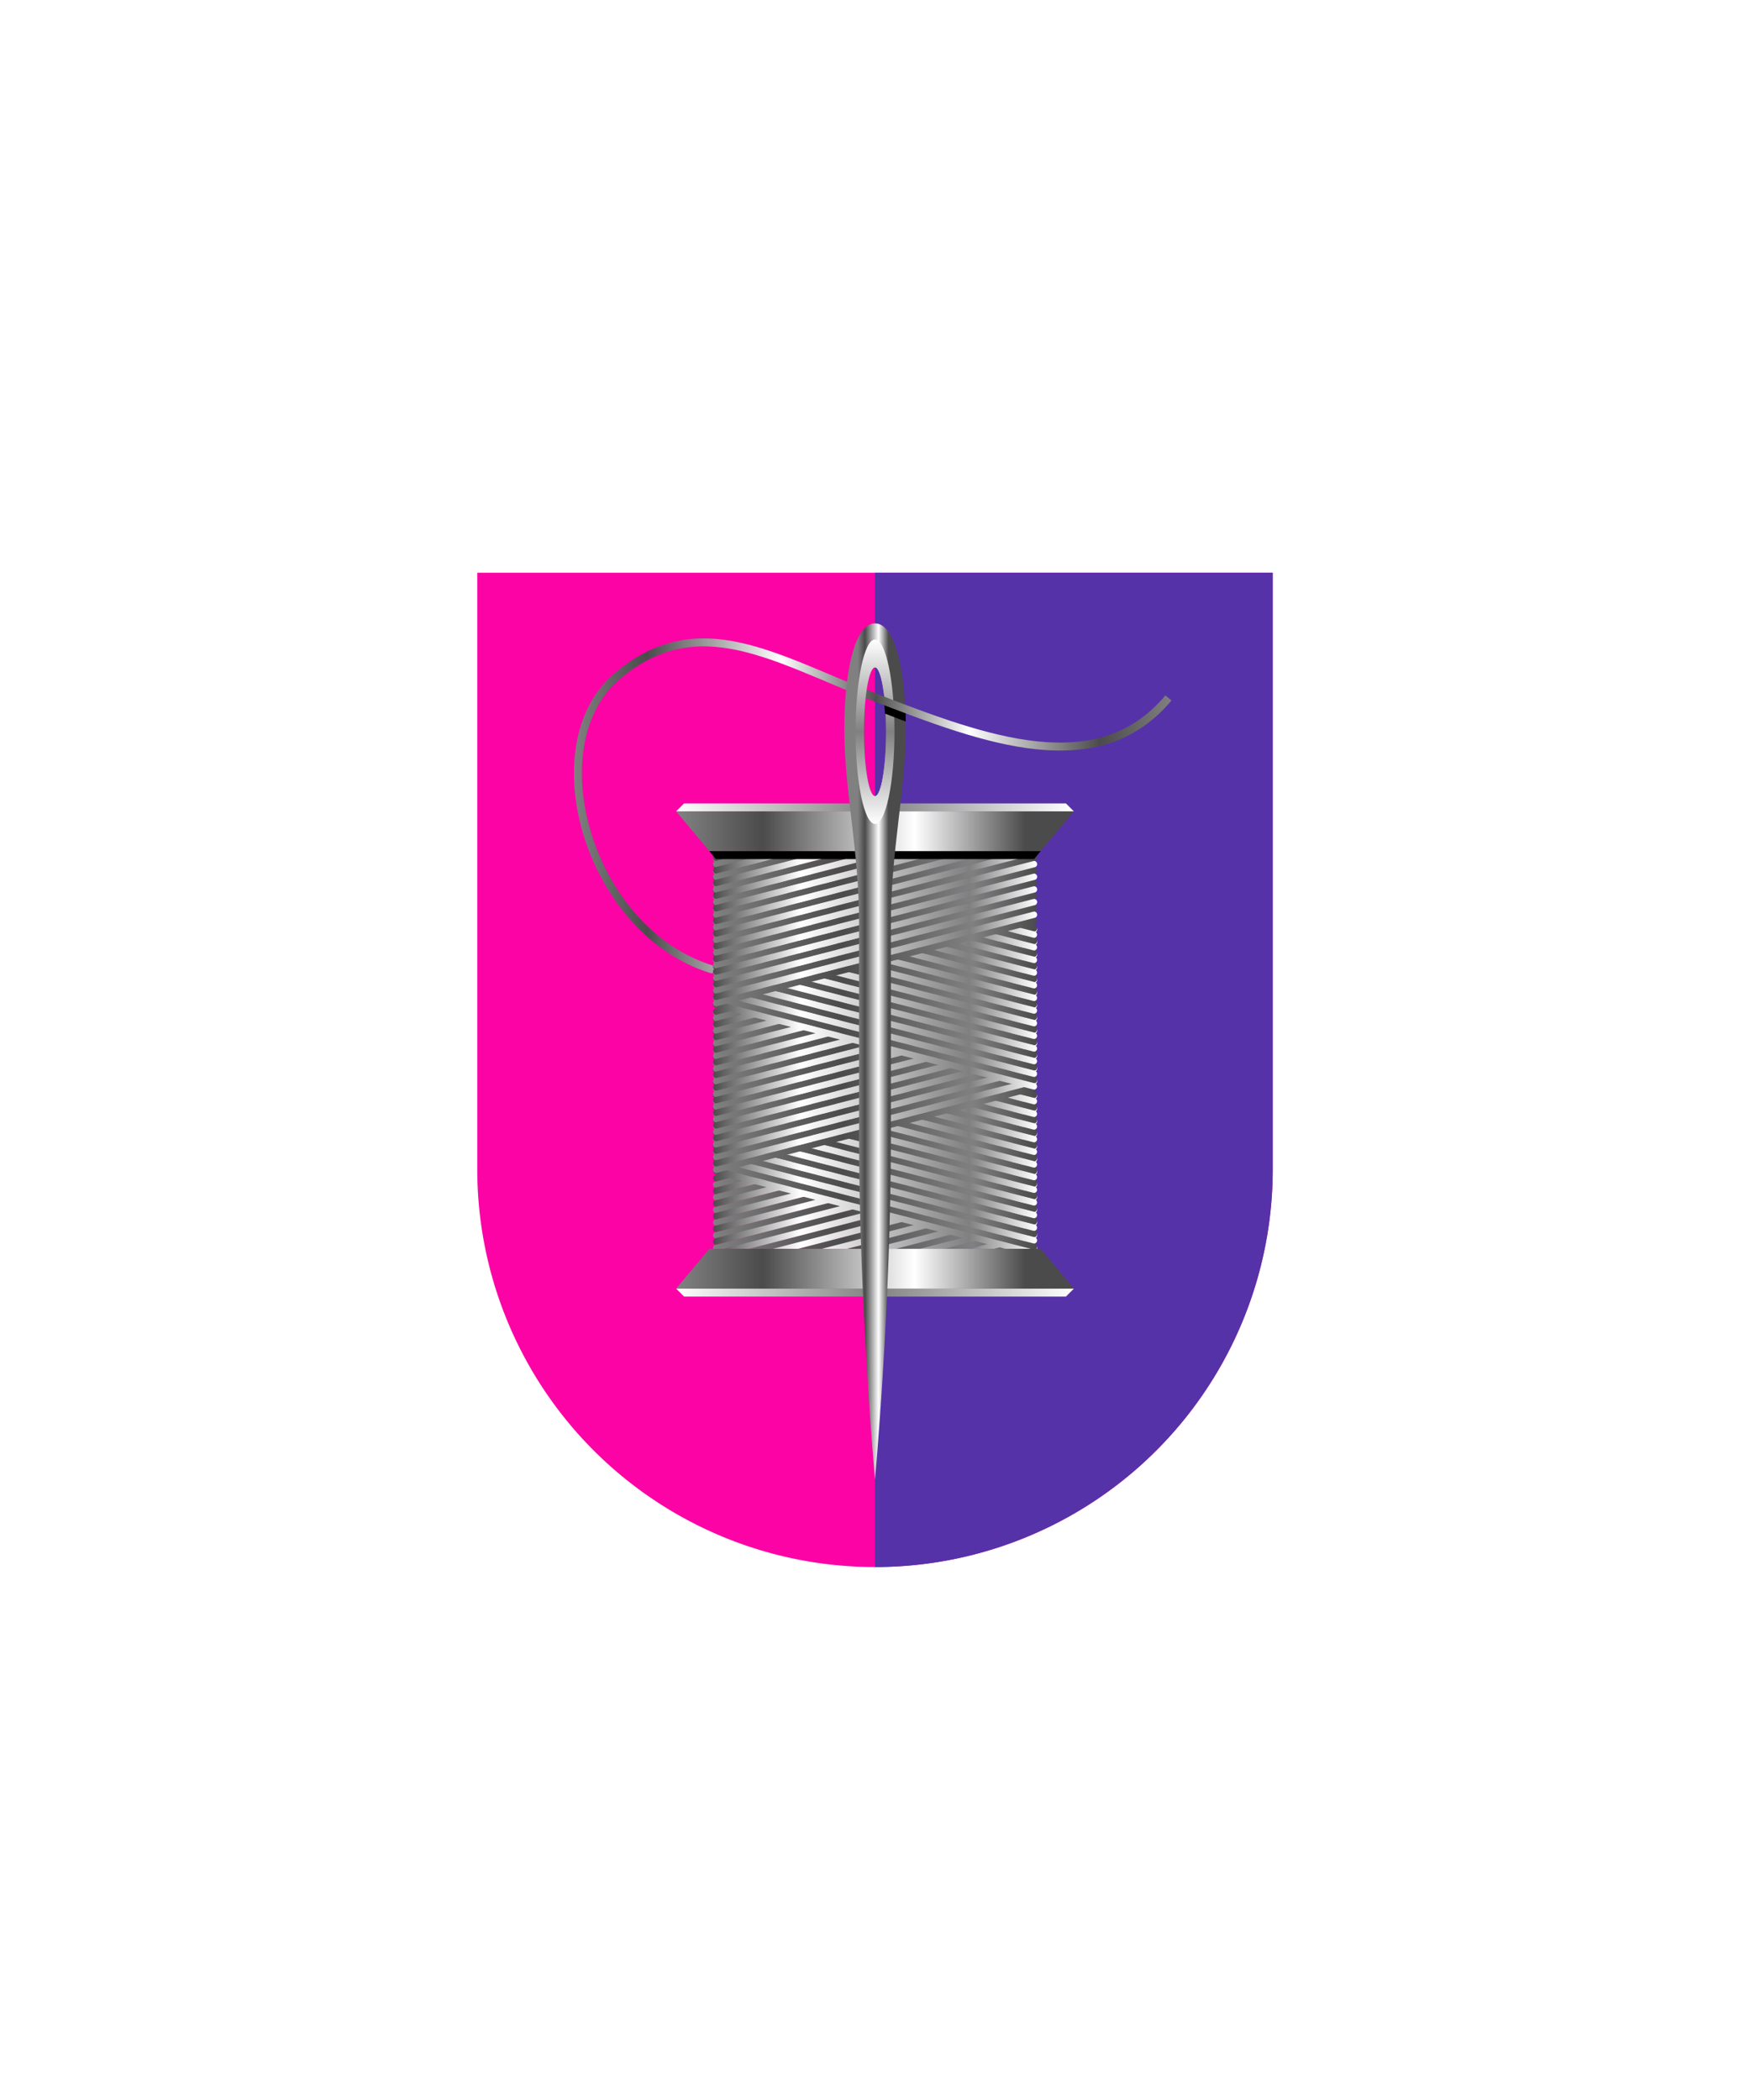 <svg xmlns="http://www.w3.org/2000/svg" xmlns:xlink="http://www.w3.org/1999/xlink" viewBox="0 0 220 264"><path d="M60 72v75a50 50 0 0 0 50 50 50 50 0 0 0 50-50V72Z" fill="#fc03a5"/><path d="M110 197a49.997 49.997 0 0 0 50-50V72h-50v125Z" fill="#5632a8"/><defs><linearGradient gradientUnits="userSpaceOnUse" id="h88-a" x2="40.75" y1="15" y2="15"><stop offset="0" stop-color="gray"/><stop offset="0.4" stop-color="#4b4b4b"/><stop offset="0.8" stop-color="gray"/><stop offset="1" stop-color="#4b4b4b"/></linearGradient><linearGradient gradientUnits="userSpaceOnUse" id="h88-b" x1="40.75" x2="0" y1="14.25" y2="14.25"><stop offset="0" stop-color="#fff"/><stop offset="0.21" stop-color="gray"/><stop offset="0.73" stop-color="#fff"/><stop offset="1" stop-color="#4b4b4b"/></linearGradient><filter id="h88-c" name="shadow"><feDropShadow dx="0" dy="4" stdDeviation="0"/></filter><linearGradient gradientUnits="userSpaceOnUse" id="h88-d" x1="72.16" x2="110.5" y1="101.32" y2="101.32"><stop offset="0" stop-color="gray"/><stop offset="0.24" stop-color="#4b4b4b"/><stop offset="0.68" stop-color="#fff"/><stop offset="1" stop-color="#4b4b4b"/></linearGradient><clipPath id="h88-e"><rect fill="none" height="50" width="50" x="85" y="107"/></clipPath><linearGradient id="h88-f" x1="85.45" x2="128.89" xlink:href="#h88-d" y1="132" y2="132"/><linearGradient gradientUnits="userSpaceOnUse" id="h88-g" x1="85" x2="135" y1="132" y2="132"><stop offset="0" stop-color="#fff"/><stop offset="0.5" stop-color="gray"/><stop offset="1" stop-color="#fff"/></linearGradient><linearGradient id="h88-h" x1="107.82" x2="111.69" xlink:href="#h88-d" y1="132.19" y2="132.19"/><linearGradient gradientTransform="matrix(1, 0, 0, -1, 0, 264)" id="h88-i" x1="110" x2="110" xlink:href="#h88-g" y1="183.6" y2="160.42"/><linearGradient gradientUnits="userSpaceOnUse" id="h88-j" x1="109.82" x2="147.27" y1="90.78" y2="90.78"><stop offset="0" stop-color="#4b4b4b"/><stop offset="0.32" stop-color="#fff"/><stop offset="0.76" stop-color="#4b4b4b"/><stop offset="1" stop-color="gray"/></linearGradient><symbol id="h88-k" viewBox="0 0 40.75 29.25"><path d="M.38,10.88l40-9.76M.38,28.88l40-9.76m-40,8.26,40-9.76m-40,8.26,40-9.76m-40,8.26,40-9.76m-40,8.26,40-9.76m-40,8.26,40-9.76m-40,8.26,40-9.76m-40,8.26,40-9.76m-40,8.26,40-9.76m-40,8.26,40-9.76m-40,8.26,40-9.76m-40,8.26,40-9.76m-40,8.26,40-9.76" fill="none" stroke="url(#h88-a)" stroke-linecap="round" stroke-linejoin="round" stroke-width="0.75"/><path d="M.38,10.12l40-9.74M.38,28.12l40-9.74m-40,8.24,40-9.74m-40,8.24,40-9.74m-40,8.24,40-9.74m-40,8.24,40-9.74m-40,8.24,40-9.74m-40,8.24,40-9.74m-40,8.24,40-9.74m-40,8.24,40-9.74m-40,8.24,40-9.74m-40,8.24,40-9.74m-40,8.24,40-9.74m-40,8.24,40-9.74" fill="none" stroke="url(#h88-b)" stroke-linecap="round" stroke-linejoin="round" stroke-width="0.75"/></symbol></defs><g filter="url(#h88-c)"><path d="M89.44,121.85C73.87,117,67.36,93.65,77.59,85S97.47,82.83,110,87.67" fill="none" stroke="url(#h88-d)" stroke-linecap="round" stroke-linejoin="round"/><g clip-path="url(#h88-e)"><use height="29.25" transform="translate(89.63 137.39) scale(1 1.06)" width="40.75" xlink:href="#h88-k"/><use height="29.25" transform="matrix(1, 0, 0, -1.06, 89.62, 157.92)" width="40.75" xlink:href="#h88-k"/><use height="29.25" transform="translate(89.63 116.45) scale(1 1.06)" width="40.75" xlink:href="#h88-k"/><use height="29.25" transform="matrix(1, 0, 0, -1.06, 89.62, 136.98)" width="40.75" xlink:href="#h88-k"/><use height="29.25" transform="translate(89.63 95.51) scale(1 1.06)" width="40.75" xlink:href="#h88-k"/></g><path d="M130.83,107H89.17L85,102h50Zm0,50H89.17L85,162h50Z" fill="url(#h88-f)"/><path d="M134,163H86l-1-1h50Zm0-62H86l-1,1h50Z" fill="url(#h88-g)"/><path d="M130,108H90l-.83-1h41.66Z"/><path d="M110,78.37c-2.52,0-3.86,5.88-3.86,13.37S108,107,108,116v27c0,21,2,43,2,43s2-22,2-43V116c0-9,1.87-16.79,1.87-24.27S112.53,78.37,110,78.37Zm0,21.72c-.76,0-1.38-3.63-1.38-8.1s.62-8.1,1.38-8.1,1.39,3.63,1.39,8.1S110.77,100.09,110,100.09Z" fill="url(#h88-h)"/><path d="M110,80.4c-1.35,0-2.44,5.19-2.44,11.59s1.09,11.59,2.44,11.59,2.45-5.19,2.45-11.59S111.35,80.4,110,80.4Zm0,19.69c-.76,0-1.38-3.63-1.38-8.1s.62-8.1,1.38-8.1,1.39,3.63,1.39,8.1S110.77,100.09,110,100.09Z" fill="url(#h88-i)"/><path d="M113.86,89.59l-2.69-1,.08,1.12s1.76.68,2.61,1C113.85,90.32,113.86,89.59,113.86,89.59Z"/><path d="M110,87.67c13.83,5.35,28,10.69,36.89.07" fill="none" stroke="url(#h88-j)"/></g></svg>